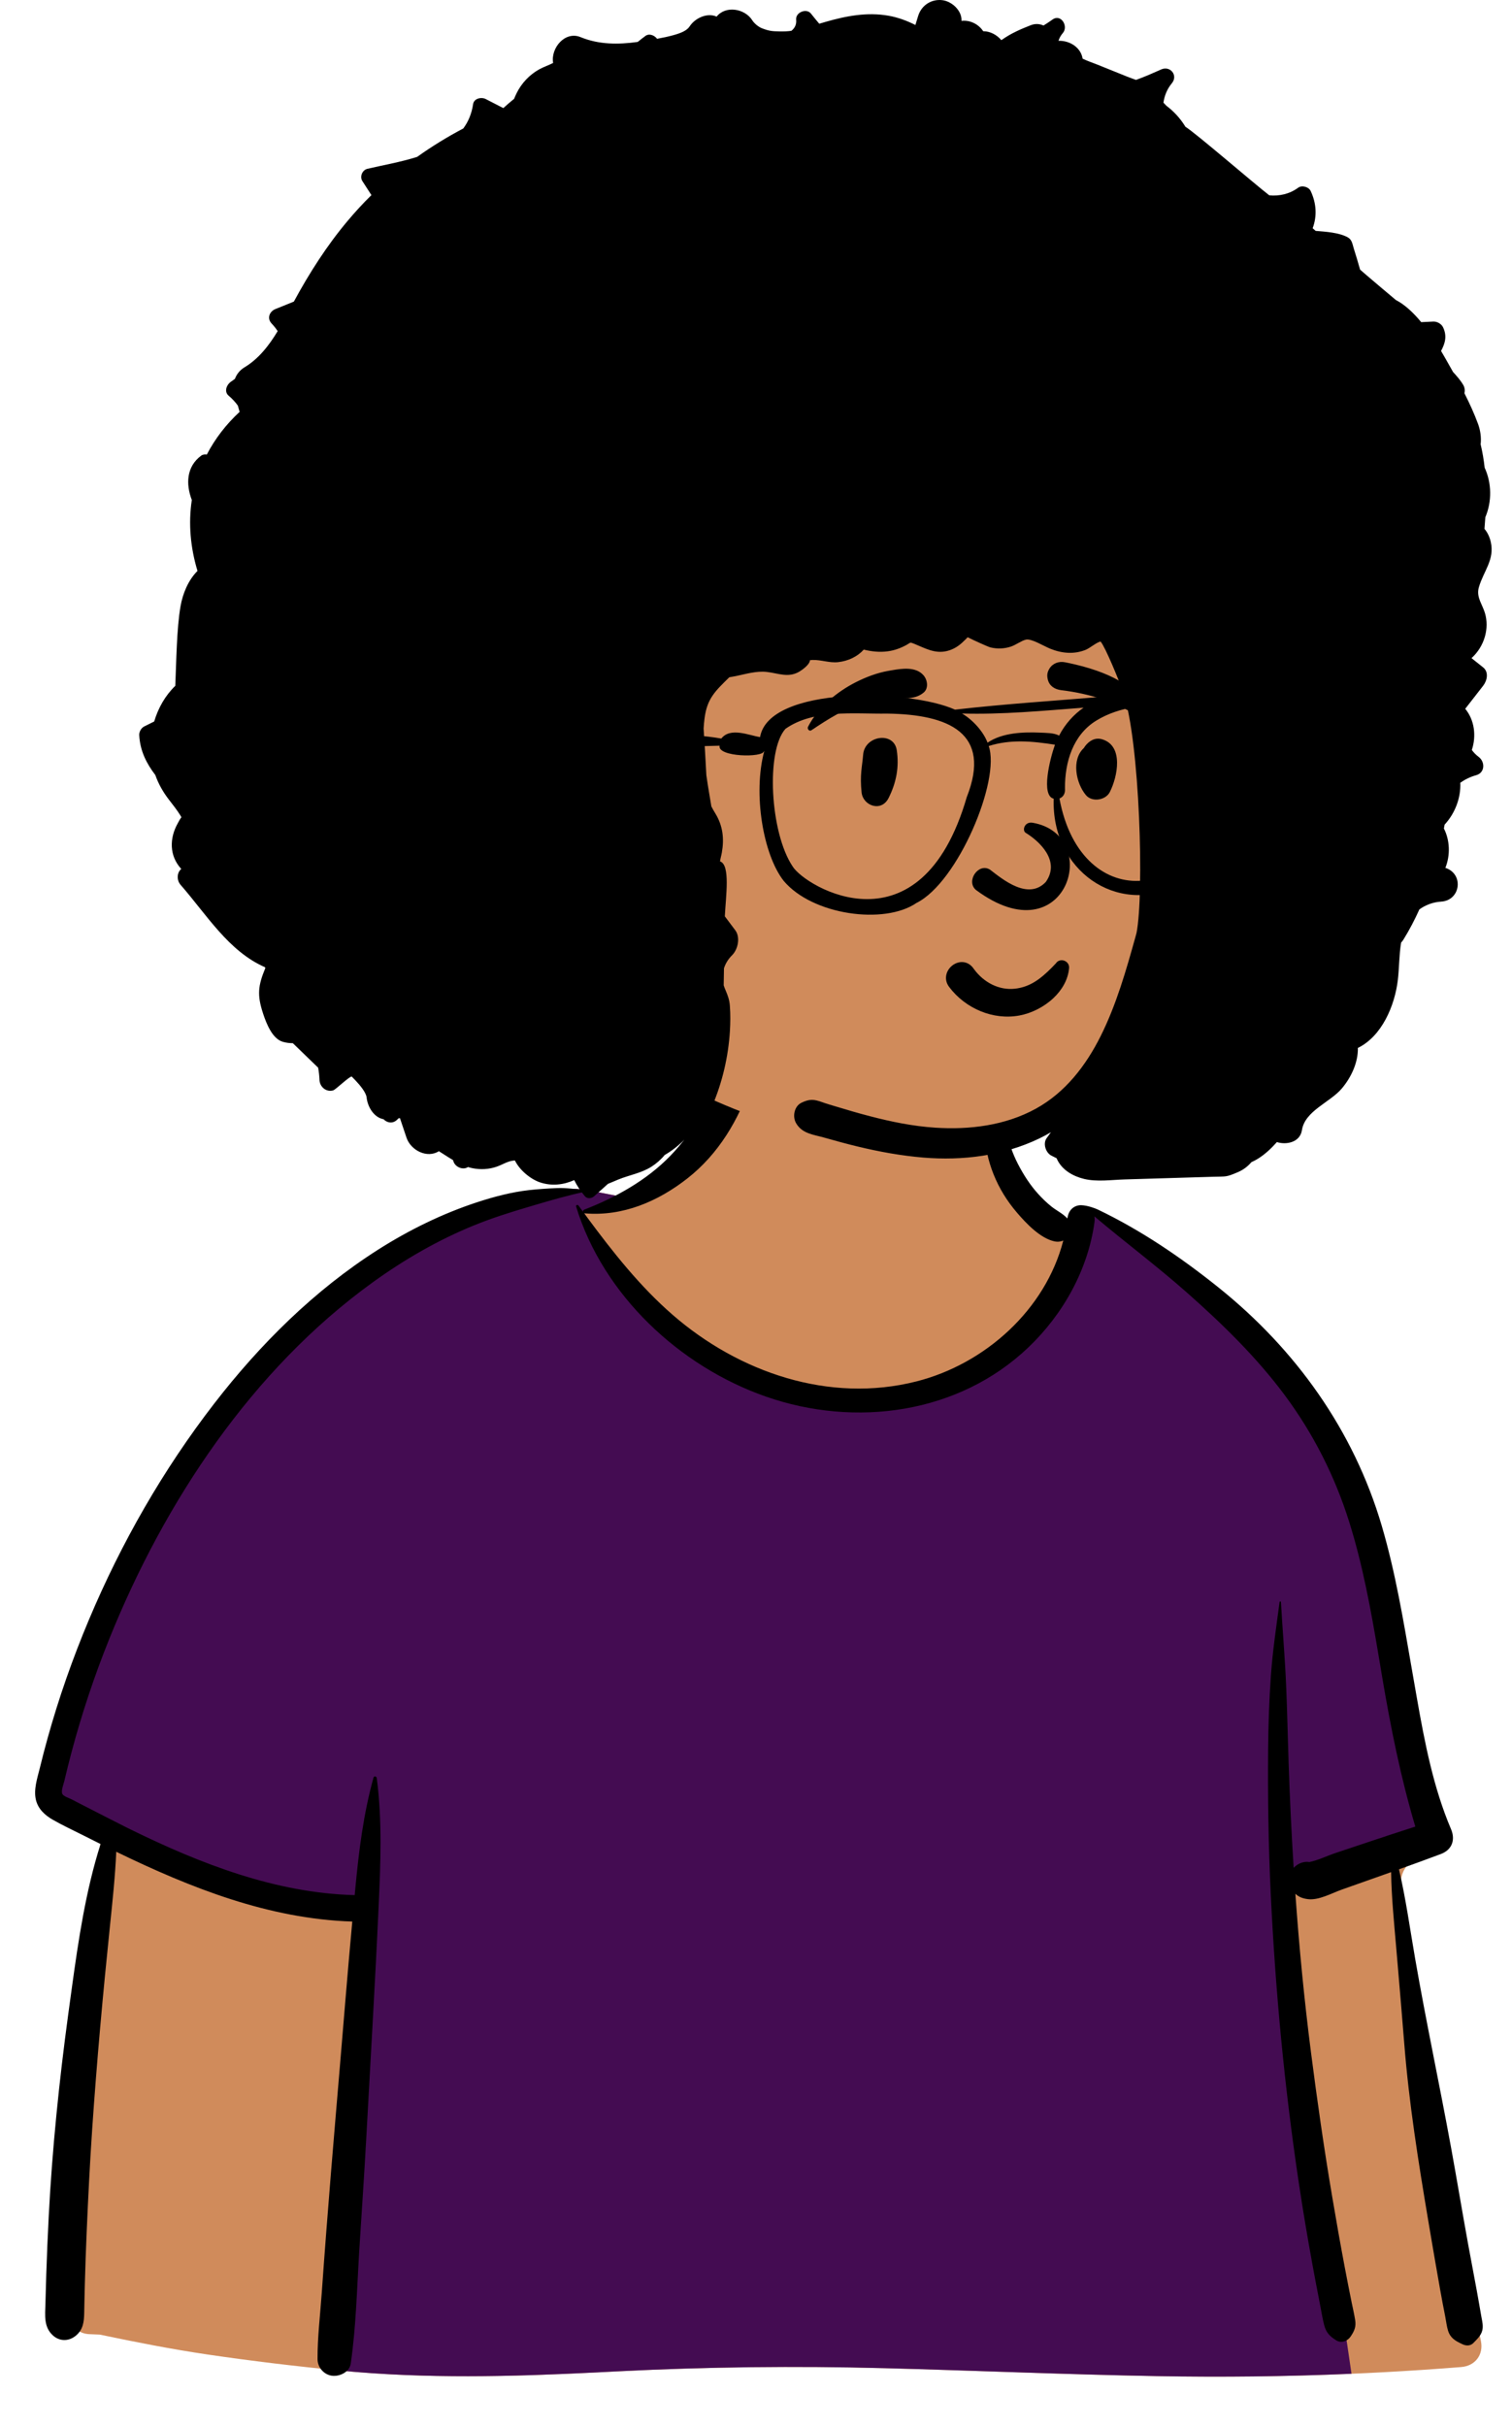 <svg viewBox="0 0 818 1312" fill="none" xmlns="http://www.w3.org/2000/svg">
<path fill-rule="evenodd" clip-rule="evenodd" d="M774.281 1132.02C770.25 1109.26 766.555 1086.43 763.197 1063.56C761.603 1052.7 760.048 1041.83 758.65 1030.94C757.671 1023.31 756.18 1014.59 761.37 1008.94C768.673 1000.99 775.307 994.184 776.201 982.793C777.042 972.076 773.418 960.393 771.152 949.99C766.4 928.174 760.484 906.628 753.947 885.286C747.306 863.603 740.024 842.124 732.637 820.686C725.731 800.642 719.092 780.417 710.097 761.186C693.026 724.691 664.146 697.664 628.454 679.618C619.577 675.13 601.471 659.108 592.197 655.521C583.671 652.223 583.702 661.854 575.311 658.226C568.603 655.326 562.357 651.459 558.601 644.982C554.523 637.949 544.296 628.113 542.739 619.927C539.44 602.576 543.014 587.807 530.63 574.748C519.636 563.151 504.859 555.206 489.569 550.941C455.933 541.56 411.075 548.119 390.781 579.374C381.088 594.3 377.701 612.342 364.622 624.523C353.201 635.159 355.757 642.431 340.965 647.913C340.127 648.224 317.419 643.353 316.581 643.665C300.399 640.202 284.933 649.895 270.087 655.521C247.954 663.905 226.882 674.819 207.085 687.79C167.166 713.945 132.976 747.908 104.789 786.341C76.369 825.091 54.318 868.523 38.617 913.917C34.804 924.943 31.379 936.103 28.358 947.372C26.667 953.679 24.86 960.221 26.919 966.677C28.603 971.96 32.349 975.893 36.748 979.062C42.711 983.359 54.672 986.152 54.439 994.794C54.261 1001.36 52.032 1008.28 50.944 1014.77C49.649 1022.5 48.585 1030.28 47.521 1038.05C42.681 1073.4 38.914 1108.95 37.248 1144.6C35.608 1179.7 34.247 1215.52 36.682 1250.61C36.843 1252.92 37.533 1255.05 38.646 1256.84C37.607 1257.24 37.527 1259.18 38.82 1259.45C39.726 1259.64 40.63 1259.84 41.536 1260.03C43.418 1261.45 45.765 1262.32 48.466 1262.41C50.297 1262.47 52.127 1262.55 53.956 1262.64C73.257 1266.68 92.555 1270.49 112.108 1273.38C135.876 1276.88 159.714 1279.74 183.626 1282.07C232.761 1286.85 281.509 1285.26 330.709 1282.69C379.833 1280.11 428.928 1279.51 478.103 1280.79C527.321 1282.07 576.521 1284.21 625.75 1285.09C680.749 1286.07 735.664 1284.57 790.504 1280.19C798.023 1279.6 802.675 1273.61 801.192 1266.15C792.307 1221.4 782.238 1176.96 774.281 1132.02Z" fill="#D08B5B"/>
<path fill-rule="evenodd" clip-rule="evenodd" d="M270.087 655.521L271.162 655.107C285.679 649.436 300.79 640.285 316.582 643.665C317.14 643.457 327.416 645.552 334.454 646.88L327.774 653.853L315.984 656.121C356.657 723.249 404.762 756.813 460.298 756.813C515.835 756.813 557.976 723.249 586.723 656.121L590.646 655.036C591.13 655.148 591.646 655.307 592.198 655.521C601.472 659.108 619.577 675.129 628.454 679.617C664.146 697.664 693.026 724.69 710.097 761.186C718.792 779.776 725.286 799.294 731.947 818.68L732.637 820.685C740.024 842.123 747.306 863.603 753.947 885.286C760.2 905.7 765.885 926.301 770.526 947.146L771.152 949.99C773.418 960.393 777.042 972.075 776.201 982.793C775.883 986.851 774.836 990.327 773.289 993.48L692.843 1022.43L731.169 1283.82C696.062 1285.33 660.923 1285.72 625.75 1285.09C576.521 1284.21 527.321 1282.07 478.103 1280.79C430.418 1279.55 382.809 1280.08 335.175 1282.46L323.078 1283.08C276.465 1285.41 230.22 1286.6 183.626 1282.07L180.451 1281.76V1281.76L180.451 1243.52L196.818 1030.61L113.873 1015L32.451 975.45C29.991 972.991 28.017 970.121 26.919 966.677C25.012 960.697 26.422 954.644 27.983 948.772L28.358 947.372C31.379 936.103 34.804 924.943 38.617 913.917C54.318 868.523 76.369 825.09 104.789 786.341C132.976 747.908 167.166 713.945 207.085 687.789C226.882 674.819 247.954 663.905 270.087 655.521Z" fill="#440C52"/>
<path fill-rule="evenodd" clip-rule="evenodd" d="M301.235 642.564C306.321 642.343 311.507 643.166 316.581 643.665C317.023 643.708 317.191 644.39 316.693 644.494C307.613 646.391 298.631 648.986 289.713 651.622L285.894 652.752C275.837 655.727 266.075 658.796 256.339 662.764C236.935 670.672 218.506 681.346 201.545 693.609C136.233 740.83 88.963 812.324 59.133 886.345C51.032 906.447 44.168 927.049 38.608 947.998C37.256 953.095 35.984 958.212 34.778 963.345C34.424 964.85 32.881 968.704 33.727 970.244C34.475 971.605 37.383 972.446 38.734 973.154L43.295 975.519C52.192 980.104 67.012 987.642 68.498 988.376L70.816 989.517C108.727 1008.1 149.234 1023.86 191.895 1024.95L192.229 1021.31V1021.31C194.131 1001.17 196.627 980.921 202.075 961.399C202.368 960.35 203.703 960.704 203.825 961.636C206.86 984.747 205.89 1008.04 204.831 1031.26C202.956 1072.38 200.466 1113.48 198.253 1154.58C197.145 1175.15 195.713 1195.69 194.42 1216.25C193.125 1236.84 192.706 1257.93 189.749 1278.35C189.09 1282.9 183.758 1285.38 179.72 1284.9C175.252 1284.37 171.815 1280.43 171.794 1275.92C171.74 1264.02 173.235 1251.98 174.066 1240.12C174.855 1228.84 175.702 1217.57 176.57 1206.3C179.742 1165.17 183.391 1124.09 186.766 1082.97C187.962 1068.39 189.254 1053.82 190.584 1039.25C145.391 1037.8 103.17 1021.06 62.892 1001.5C62.309 1014.74 60.901 1027.95 59.538 1041.13C55.733 1077.92 52.378 1114.69 49.867 1151.59C48.599 1170.23 47.676 1188.89 46.872 1207.55C46.477 1216.72 46.155 1225.9 45.908 1235.07C45.826 1238.13 45.751 1241.19 45.685 1244.25L45.547 1251.26C45.435 1255.7 44.984 1259.81 41.247 1263.04C37.452 1266.33 32.326 1266.5 28.57 1263.04C23.542 1258.41 24.431 1252.11 24.58 1245.89C24.704 1240.64 24.853 1235.4 25.026 1230.16C25.373 1219.67 25.816 1209.19 26.355 1198.71C28.241 1162.07 32.01 1125.58 36.935 1089.24L38.858 1075.21C42.448 1049.13 46.389 1022.46 54.415 997.333C51.29 995.779 48.174 994.214 45.07 992.642C39.564 989.854 33.871 987.238 28.519 984.161C24.273 981.72 20.611 978.372 19.429 973.431C18.111 967.926 20.127 961.905 21.466 956.535L21.582 956.063C22.895 950.655 24.309 945.271 25.801 939.91C31.851 918.171 39.332 896.856 48.087 876.061C65.617 834.429 88.244 794.878 115.883 759.117C140.762 726.927 170.152 697.735 204.598 675.841C221.438 665.137 239.384 656.348 258.363 650.134C267.234 647.23 276.886 644.704 286.174 643.664C291.184 643.104 296.201 642.783 301.235 642.564ZM391.349 576.594C397.393 570.104 409.401 576.82 406.499 585.414C399.673 605.633 388.803 624.076 371.839 637.362C355.893 649.852 336.878 657.963 316.4 656.232C316.242 656.218 316.105 656.178 315.984 656.121L317.749 658.515C331.603 677.256 346.219 695.738 363.836 711.056C399.729 742.267 448.599 759.101 495.789 747.126C532.917 737.705 565.627 708.346 575.247 670.93C573.868 671.548 572.229 671.759 570.43 671.368C562.733 669.697 555.113 661.602 550.149 655.798C544.779 649.519 540.585 642.739 537.511 635.075C531.885 621.049 530.081 602.99 537.763 589.403C538.711 587.728 540.897 588.667 541.083 590.302L541.375 592.854C542.856 605.588 544.701 617.905 550.705 629.513C553.643 635.193 557.165 640.737 561.452 645.494C563.746 648.039 566.233 650.471 568.918 652.605C571.534 654.684 574.701 656.188 577.046 658.573L577.476 659.031L577.488 658.949C578.081 653.908 581.616 651.687 585.075 651.826C588.422 651.961 592.354 653.434 593.877 654.14L594.021 654.208C617.373 665.418 638.88 680.029 659.12 696.239C700.976 729.763 732.337 773.588 747.532 825.196C754.99 850.525 759.269 876.624 763.786 902.601L766.568 918.518C770.784 942.499 775.494 966.953 785.012 989.261C787.474 995.032 785.576 1000.44 779.539 1002.71C772.001 1005.55 764.435 1008.29 756.857 1011C760.578 1026.96 762.847 1043.48 765.635 1059.52C771.561 1093.62 778.822 1127.5 785.048 1161.56C788.231 1178.97 791.103 1196.44 794.283 1213.85C795.814 1222.24 797.412 1230.61 798.966 1238.99C799.803 1243.51 800.562 1248.05 801.361 1252.57L801.5 1253.33C801.958 1255.71 802.533 1258.18 801.876 1260.57C801.127 1263.3 799 1265.22 797.101 1267.18C795.538 1268.79 793.279 1268.8 791.364 1267.92L790.734 1267.63C787.314 1266.03 784.634 1264.43 783.421 1260.57C782.653 1258.13 782.376 1255.38 781.874 1252.86C780.911 1248.04 779.998 1243.2 779.136 1238.36C777.412 1228.67 775.728 1218.97 774.084 1209.26L772.548 1200.17C767.278 1168.84 762.273 1137.32 759.743 1105.66C758.62 1091.61 757.431 1077.58 756.23 1063.54L755.329 1053.02C754.189 1039.69 752.796 1026.03 752.599 1012.52L748.067 1014.13V1014.13L725.957 1021.95V1021.95C720.475 1023.89 713.495 1027.86 707.595 1027.13C704.707 1026.78 702.505 1025.87 700.805 1024.22C702.841 1052.95 705.597 1081.64 709.27 1110.17C712.612 1136.14 716.317 1162.07 720.693 1187.88C722.86 1200.66 725.087 1213.43 727.506 1226.17C728.715 1232.54 729.963 1238.9 731.249 1245.25C731.89 1248.42 732.653 1251.6 733.153 1254.79C733.725 1258.45 732.717 1260.7 730.672 1263.72C728.993 1266.19 725.634 1267.46 722.911 1265.75C719.305 1263.49 717.424 1261.53 716.363 1257.41C715.399 1253.66 714.813 1249.76 714.067 1245.97C712.69 1238.97 711.359 1231.96 710.074 1224.95C707.387 1210.27 704.91 1195.57 702.698 1180.81C694.903 1128.84 689.957 1076.44 687.459 1023.95C686.226 998.054 685.845 972.134 686.064 946.21C686.176 932.922 686.61 919.596 687.55 906.341C688.502 892.924 690.482 879.775 692.25 866.487C692.312 866.019 692.972 865.992 693 866.487C693.837 881.385 695.149 896.266 695.792 911.203C696.406 925.456 696.675 939.731 697.163 953.989C697.804 972.731 698.693 991.484 699.87 1010.22C702.001 1007.89 705.213 1006.55 708.427 1007.07C713.083 1006.1 718.095 1003.65 722.534 1002.17L739.268 996.581V996.581C748.065 993.643 756.862 990.725 765.69 987.895C757.797 961.342 752.39 934.393 747.773 907.051L745.714 894.754C741.639 870.55 737.244 846.335 729.862 822.896C722.101 798.254 710.487 775.344 695.08 754.597C679.893 734.15 661.416 716.146 642.392 699.306C626.105 684.89 608.682 671.874 592.07 657.854C592.244 658.783 592.281 659.806 592.128 660.93C588.596 686.78 575.111 710.853 556.318 728.758C518.563 764.729 462.676 772.192 414.354 755.324C367.611 739.008 326.284 700.366 311.683 652.549C311.433 651.731 312.529 651.406 312.969 652.007C313.779 653.117 314.593 654.227 315.408 655.337C315.353 654.896 315.582 654.416 316.126 654.206C333.162 647.628 349.891 638.299 362.661 625.102C368.885 618.669 374.317 611.381 378.605 603.521C380.659 599.756 382.504 595.857 383.976 591.828L384.35 590.786C386.134 585.739 387.625 580.593 391.349 576.594Z" fill="black"/>
<path fill-rule="evenodd" clip-rule="evenodd" d="M632.652 394.945C625.802 311.27 604.946 237.16 506.949 234C462.724 234.396 417.581 243.811 376.913 261.231C278.066 310.897 246.703 492.378 333.79 565.432C333.272 565.727 333.147 566.58 333.759 566.992C351.751 579.122 371.749 589.102 391.779 597.488C445.132 620.092 507.941 629.91 562.352 605.391C645.39 569.983 646.635 471.458 632.652 394.945V394.945Z" fill="#D08B5B"/>
<path fill-rule="evenodd" clip-rule="evenodd" d="M796.098 355.944C799.511 352.864 802.056 348.824 803.343 344.294C804.521 340.164 804.601 335.654 803.353 331.534C802.016 327.114 799.132 323.594 799.781 318.994C799.851 318.544 799.94 318.074 800.08 317.604C802.575 308.944 808.712 302.694 806.516 293.094C805.898 290.384 804.73 287.944 803.104 286.024C803.283 283.944 803.443 281.844 803.573 279.744C807.175 271.294 807.045 261.254 803.203 252.934C802.734 248.674 802.026 244.454 801.028 240.304C801.487 236.634 800.848 232.594 799.671 229.384C797.602 223.736 795.046 218.17 792.272 212.696C792.598 211.199 792.451 209.617 791.627 208.21C790.128 205.653 788.147 203.405 786.123 201.208C784.691 198.645 783.249 196.103 781.819 193.594C781.156 192.441 780.425 191.162 779.618 189.807C781.816 185.721 782.989 181.739 780.665 176.934C779.792 175.129 777.391 173.798 775.414 173.916C773.254 174.045 771.073 174.142 768.881 174.225C764.784 169.267 760.14 164.816 755.165 162.254C750.126 157.974 745.016 153.774 740.047 149.484C738.64 148.264 737.223 147.044 735.816 145.824C735.806 145.794 735.796 145.754 735.786 145.724C734.748 141.934 733.581 138.194 732.413 134.434C731.685 132.104 731.465 129.664 729.2 128.394C724.47 125.744 717.195 125.324 711.767 124.874C711.228 124.394 710.689 123.924 710.15 123.444C712.615 116.864 712.176 109.874 709.072 103.284C708.015 101.044 704.342 100.034 702.327 101.514C697.677 104.934 692.158 106.144 686.7 105.644C678.677 99.464 646.315 71.518 641.315 68.568C641.253 68.462 641.203 68.356 641.137 68.251C638.326 63.753 634.912 60.141 631.074 57.245C630.527 56.672 629.979 56.098 629.431 55.524C629.913 52.095 631.181 48.784 633.223 46.014C633.442 45.694 633.692 45.384 633.941 45.084C637.514 40.824 633.153 35.344 628.164 37.574C627.804 37.734 627.445 37.894 627.086 38.064C623.25 39.778 619.006 41.641 614.586 43.213C612.969 42.606 611.32 42.056 609.816 41.45L593.714 34.963C591.064 33.895 588.262 32.99 585.698 31.735C584.804 25.776 578.845 21.868 572.656 22.072C573.013 20.928 573.546 19.817 574.297 18.764C574.517 18.454 574.756 18.154 575.006 17.864C578.189 14.154 573.938 7.274 569.388 10.574C569.068 10.804 568.739 11.034 568.42 11.264C567.155 12.153 565.861 12.987 564.553 13.795C562.458 12.879 560.099 12.67 557.631 13.639C552.164 15.784 547.125 17.965 542.312 21.327C542.116 21.464 541.914 21.579 541.716 21.708C539.327 18.816 535.534 16.882 532.119 16.903C532.049 16.903 531.995 16.902 531.933 16.901C529.379 13.002 524.698 10.736 520.178 11.287C520.483 5.692 514.894 0.699 509.806 0.092C503.86 -0.616 498.502 2.843 496.717 8.655C496.22 10.273 495.725 11.892 495.228 13.511C490.611 11.176 485.74 9.387 480.65 8.494C469.062 6.46 457.731 8.626 446.563 11.85C445.448 12.172 444.333 12.503 443.219 12.833C441.626 10.984 440.132 9.091 438.704 7.324C436.239 4.274 430.322 6.714 430.721 10.634C430.998 13.339 429.902 15.285 428.136 16.668C426.198 16.952 424.323 17.038 421.497 16.981C417.762 16.905 416.063 16.788 412.157 15.262C410.337 14.552 408.071 12.685 407.01 11.009C402.944 4.582 392.614 2.851 387.695 8.979C382.518 6.708 375.982 9.84 373.108 14.256C371.604 16.565 368.467 17.856 364.517 18.966C361.552 19.798 358.521 20.428 355.475 20.979C354.118 19.134 351.26 17.897 349.163 19.444C347.743 20.495 346.364 21.574 345.004 22.68C334.516 24.128 324.083 24.18 314.084 20.082C305.617 16.612 297.844 26.089 299.241 34.045C296.789 35.324 294.129 36.175 291.707 37.515C286.423 40.441 282.084 45.066 279.44 50.5C278.966 51.473 278.538 52.461 278.13 53.454C276.155 55.065 274.202 56.719 272.296 58.464C269.123 56.834 265.959 55.204 262.786 53.574C260.411 52.354 256.409 53.204 255.94 56.364C255.172 61.564 253.306 65.874 250.642 69.484C241.98 74.044 233.648 79.164 225.674 84.854C216.504 87.734 206.754 89.414 198.741 91.304C195.997 91.954 194.5 95.544 196.047 97.934C197.684 100.464 199.32 102.994 200.947 105.524C196.386 109.984 192.105 114.644 188.064 119.464C176.818 132.864 167.408 147.554 158.985 163.114C155.652 164.464 152.32 165.804 148.987 167.154C145.773 168.454 144.326 172.194 146.931 174.944C148.168 176.254 149.276 177.634 150.224 179.084C145.504 186.914 139.946 194.054 132.172 198.734C129.807 200.154 128.031 202.384 127.083 204.914C126.275 205.454 125.476 206.034 124.688 206.624C122.493 208.284 121.165 211.904 123.74 214.054C125.546 215.574 127.243 217.374 128.679 219.364C128.989 220.494 129.308 221.634 129.627 222.764C122.403 229.424 116.395 237.164 111.885 245.844C110.817 245.674 109.72 245.784 108.831 246.444C100.769 252.414 100.529 261.924 103.772 270.424C101.816 283.234 103.074 296.364 106.846 308.774C101.886 313.734 98.903 320.894 97.685 327.794C95.54 339.914 95.39 358.554 94.831 370.924C89.422 376.154 85.571 382.924 83.425 390.204C81.619 391.104 79.813 392.004 78.007 392.904C76.4 393.704 75.222 395.814 75.322 397.594C75.781 406.204 79.324 413.004 84.024 419.164C85.69 423.914 88.155 428.294 91.388 432.494C93.624 435.374 95.809 438.134 97.735 441.244C97.934 441.554 98.054 441.844 98.144 442.044C97.386 442.864 96.757 444.224 96.208 445.194C91.598 453.334 91.528 462.874 98.074 469.964C95.609 471.984 95.53 476.064 97.705 478.564C111.865 494.774 123.67 514.484 143.319 523.094C143.408 523.244 143.488 523.394 143.558 523.544C139.576 533.144 139.038 538.134 142.291 548.054C142.311 548.144 142.341 548.224 142.371 548.314C144.107 553.514 147.3 561.844 153.058 563.464C154.874 563.974 156.66 564.204 158.427 564.194C162.997 568.604 167.557 573.024 172.118 577.444C172.517 579.634 172.766 581.844 172.846 584.074C172.976 587.804 176.478 590.824 180.25 589.724C181.578 589.334 188.922 582.184 190.269 582.224C190.948 582.904 191.606 583.584 192.265 584.274C194.69 586.824 198.053 590.844 198.332 593.514C198.871 598.544 202.164 604.304 207.483 605.324C209.479 607.354 212.672 607.964 215.117 605.314C215.276 605.144 215.436 604.974 215.606 604.824C215.865 604.794 216.115 604.764 216.374 604.734C217.552 608.254 218.729 611.774 219.917 615.284C222.242 622.204 231.123 626.654 237.43 622.614C238.447 623.224 239.445 623.874 240.443 624.524C241.96 625.494 243.497 626.484 245.073 627.414C245.163 627.674 245.253 627.934 245.333 628.184C246.351 631.294 250.582 632.964 253.186 631.174C253.995 631.434 254.823 631.644 255.661 631.814C260.062 632.684 264.492 632.444 268.743 630.974C271.787 629.934 274.691 627.944 277.964 627.674C278.168 627.657 278.379 627.671 278.587 627.665C281.257 633.147 287.359 637.871 292.168 639.476C298.467 641.579 304.913 640.827 310.649 638.252C312.197 641.353 314.14 644.289 316.462 647.004C317.75 648.504 320.075 648.184 321.402 647.004C323.923 644.765 326.427 642.515 328.928 640.262C330.738 639.563 332.565 638.724 334.471 637.944C340.433 635.504 346.968 634.493 352.481 630.967C355.099 629.293 357.561 627.157 359.588 624.682C363.408 622.472 366.918 619.719 370.079 616.564C371.656 616.574 373.302 616.204 374.899 615.394C381.575 611.994 385.087 605.074 385.397 597.994C390.805 585.244 393.999 571.644 394.877 557.724C395.156 553.154 395.206 548.544 394.857 543.974C394.617 540.754 393.809 538.604 392.592 535.694C392.182 534.744 391.813 533.874 391.524 532.914C391.594 529.834 391.634 526.754 391.673 523.684C392.502 521.094 393.979 518.684 396.034 516.654C399.218 513.514 400.674 506.994 397.781 503.114C395.895 500.604 394.019 498.094 392.133 495.584C392.661 484.814 395.236 467.674 389.528 465.874C389.758 464.274 390.247 462.694 390.526 461.104C391.863 453.464 391.065 446.634 387.013 439.954C386.165 438.564 385.447 437.334 384.858 436.134C384.489 433.934 384.119 431.734 383.75 429.534C383.181 426.144 382.623 422.724 382.144 419.284C381.894 414.904 381.665 410.524 381.415 406.134C381.186 402.094 380.926 398.054 380.657 394.004C380.767 392.194 380.926 390.384 381.156 388.574C382.523 377.784 386.924 373.794 394.547 366.294C395.745 366.104 396.932 365.894 398.1 365.654C403.538 364.524 409.226 362.774 414.825 363.404C420.902 364.084 426.34 366.714 432.248 363.354C433.984 362.354 437.806 359.594 438.135 357.404C438.155 357.264 438.185 357.144 438.225 357.054C438.634 356.994 439.163 356.944 439.492 356.934C444.182 356.774 448.663 358.624 453.393 358.114C458.991 357.514 464.001 355.024 467.294 351.334C471.515 352.374 475.826 352.844 480.206 352.264C483.879 351.784 487.172 350.584 490.425 348.804C492.79 347.524 492.041 347.154 494.616 348.194C500.473 350.574 505.772 353.714 512.368 352.084C515.791 351.244 518.745 349.394 521.23 346.904C521.818 346.324 522.816 345.454 523.485 344.634C526.618 346.224 534.502 349.814 535.799 350.134C539.471 351.034 543.363 350.894 546.935 349.694C549.56 348.814 552.773 346.414 555.078 345.924C558.062 345.284 564.688 349.444 568.25 350.874C574.497 353.384 581.113 354.004 587.44 351.414C589.615 350.524 593.846 346.974 595.473 347.004C598.117 350.274 605.501 368.164 607.717 374.694C616.688 401.094 619.013 483.524 614.872 504.554C614.712 505.174 614.542 505.784 614.373 506.404C609.283 524.694 603.985 543.294 595.473 560.334C587.44 576.394 576.333 590.854 560.397 599.624C543.872 608.724 524.473 611.114 505.892 609.884C493.927 609.104 482.162 606.694 470.587 603.674C464.539 602.104 458.542 600.354 452.575 598.534C449.97 597.744 447.326 597.004 444.771 596.084C440.261 594.454 437.896 594.324 433.575 596.414C429.643 598.314 428.635 603.924 430.681 607.454C434.014 613.214 440.121 613.614 446.019 615.294C452.026 617.004 458.053 618.644 464.12 620.114C475.746 622.914 487.561 625.064 499.476 626.054C520.81 627.844 542.794 625.084 562.213 615.754C564.408 614.694 566.524 613.564 568.569 612.344C567.811 613.404 567.043 614.464 566.264 615.514C564.109 618.424 565.706 623.374 568.729 624.964C569.687 625.464 570.645 625.944 571.613 626.414C571.743 626.724 571.882 627.034 572.042 627.344C574.806 632.904 580.594 636.184 586.492 637.604C593.497 639.284 601.34 638.094 608.465 637.884C615.071 637.684 621.677 637.484 628.273 637.284C629.83 637.244 631.387 637.194 632.943 637.144C640.787 636.904 648.62 636.674 656.454 636.434C663.439 636.224 663.11 636.764 669.666 633.964C672.59 632.704 674.985 630.924 677 628.554C678.258 627.994 679.475 627.354 680.643 626.624C684.395 624.284 687.728 621.144 690.801 617.684C696.02 619.334 703.335 617.804 704.352 611.234C705.989 600.724 719.62 596.234 725.987 588.634C731.126 582.504 734.798 574.474 734.608 566.764C747.561 560.484 754.606 543.934 756.253 529.894C757.021 523.384 756.901 516.414 758.009 509.794C758.498 509.264 758.937 508.704 759.306 508.104C762.559 502.834 765.393 497.404 767.888 491.844C771.281 489.394 775.362 487.884 779.633 487.634C790.131 487.024 792.107 472.834 782.098 469.414C782.048 469.394 782.008 469.384 781.958 469.364C784.673 462.564 784.443 454.514 781.15 448.074C781.29 447.374 781.419 446.684 781.549 445.984C787.167 439.934 790.391 431.524 790.031 423.334C792.596 421.524 795.47 420.124 798.613 419.254C803.473 417.914 803.503 411.974 799.91 409.314C798.463 408.244 797.266 406.994 796.268 405.614C798.753 398.134 797.775 389.484 792.696 383.344C795.919 379.204 799.142 375.064 802.365 370.924C804.501 368.184 805.628 363.534 802.365 360.934C800.28 359.264 798.194 357.604 796.098 355.944Z" fill="black"/>
<path fill-rule="evenodd" clip-rule="evenodd" d="M530.587 546.927C523.864 544.184 517.866 539.61 513.481 533.766C511.957 531.735 511.561 529.59 511.881 527.628C512.241 525.421 513.546 523.422 515.326 522.081C517.112 520.735 519.345 520.072 521.504 520.41C523.381 520.704 525.248 521.731 526.727 523.862L527.035 524.288C529.642 527.815 533.04 530.709 536.91 532.574C540.641 534.372 544.814 535.211 549.132 534.723C557.356 533.794 563.024 529.346 569.049 523.307C569.796 522.544 570.543 521.758 571.294 520.959C571.768 520.234 572.426 519.769 573.157 519.524C573.968 519.253 574.886 519.269 575.726 519.562C576.537 519.845 577.262 520.381 577.747 521.095C578.209 521.773 578.471 522.61 578.386 523.574C577.835 529.833 574.562 535.419 569.914 539.805C564.752 544.677 557.909 548.047 551.466 549.229C544.368 550.531 537.136 549.598 530.587 546.927V546.927ZM554.814 450.367C562.366 454.957 573.872 465.66 565.748 477.04C556.186 487.073 542.418 475.569 535.634 470.366C529.343 466.334 522.275 476.704 528.112 481.413C577.136 517.708 597.031 451.567 558.634 444.97C554.406 444.243 552.836 448.947 554.814 450.367ZM466.963 408.146C467.798 397.79 483.57 395.438 485.139 405.686C486.544 414.866 484.89 423.299 480.755 431.564C476.804 439.46 466.874 435.777 466.123 428.587C465.116 418.949 466.444 414.589 466.963 408.146ZM587.027 403.561C589.226 400.681 592.401 398.715 596.205 399.826C608.09 403.299 604.587 420.172 600.413 428.385C598.145 432.845 590.814 433.976 587.501 430.049C582.101 423.645 579.515 410.856 586.38 404.548C586.566 404.222 586.773 403.893 587.027 403.561ZM480.588 362.83L482.465 362.502C488.273 361.497 495.494 360.532 499.603 365.201C501.782 367.677 502.532 372.279 499.603 374.649C494.451 378.819 488.755 377.203 482.581 377.556C477.493 377.848 472.603 378.69 467.702 380.091C456.95 383.164 448.189 388.774 439.006 394.934C437.801 395.742 436.571 394.201 437.146 393.074C442.447 382.691 452.72 374.162 463.01 368.963C468.502 366.188 474.512 363.886 480.588 362.83ZM576.193 358.179L577.63 358.473C593.267 361.742 613.583 368.271 620.988 383.631C621.271 385.803 620.972 386.268 620.73 386.572L620.649 386.673C620.45 386.933 620.29 387.291 619.349 387.587C619.087 387.525 618.824 387.459 618.557 387.389C615.163 386.499 612.477 385.274 609.877 384.002L607.058 382.613C603.788 381.01 600.488 379.465 596.992 378.324C589.53 375.89 581.854 374.175 574.06 373.26C572.37 373.061 570.744 372.491 569.46 371.514C568.242 370.587 567.311 369.302 566.887 367.595C566.337 365.386 566.495 363.714 567.68 361.721C568.572 360.224 569.847 359.187 571.311 358.591C572.804 357.984 574.503 357.841 576.193 358.179Z" fill="black"/>
<path fill-rule="evenodd" clip-rule="evenodd" d="M661.09 424.282C651.556 488.771 585.002 495.903 573.177 431.881C575.075 431.05 576.44 429.414 576.155 426.238C576.088 412.286 580.419 397.54 593.005 389.781C606.011 381.775 621.232 380.981 636.283 381.183C665.005 380.499 664.401 404.506 661.09 424.282M562.758 396.235C553.744 395.855 542.34 396.173 534.265 401.665C532.045 395.687 526.277 389.304 520.449 385.891C542.111 386.525 564.409 384.393 586.233 382.738C581.009 386.299 576.149 391.649 572.99 397.834C570.059 396.271 565.861 396.417 562.758 396.235M523.026 431.119C498.031 517.155 435.64 479.655 428.838 468.629C416.569 450.383 414.261 406.029 424.948 394.17C440.246 383.446 461.903 386.206 479.975 385.943C513.176 386.391 536.756 396.323 523.026 431.119M690.603 391.548C683.812 390.66 676.555 390.481 670.241 393.471C668.297 385.208 662.194 378.3 655.303 375.26C654.469 374.214 654.594 373.652 651.745 373.809C634.25 368.551 614.673 371.333 597.861 376.725C571.309 378.961 543.452 380.724 516.677 383.805C491.595 372.541 415.902 370.89 411.198 398.653C405.281 397.768 395.204 393.111 390.232 399.428C353.761 393.245 316.076 401.838 279.447 405.665C270.227 407.363 265.478 425.661 275.944 425.411C281.828 423.814 275.763 414.017 283.686 413.28C319.027 409.42 353.595 403.944 389.298 403.303C388.056 409.468 412.912 409.869 413.279 406.269C413.332 406.296 413.388 406.314 413.442 406.338C407.3 429.228 412.844 462.17 423.944 476.364C439.496 494.95 478.541 500.282 495.854 488.324C518.187 477.287 541.42 421.885 534.894 403.479C546.738 399.725 558.447 400.852 570.739 402.764C567.925 410.713 563.067 430.281 570.056 431.978C568.773 470.828 604.13 495.069 636.724 479.132C664.935 465.889 674.801 423.971 671.349 398.528C674.861 405.314 704.349 397.926 690.603 391.548" fill="black"/>
</svg>

